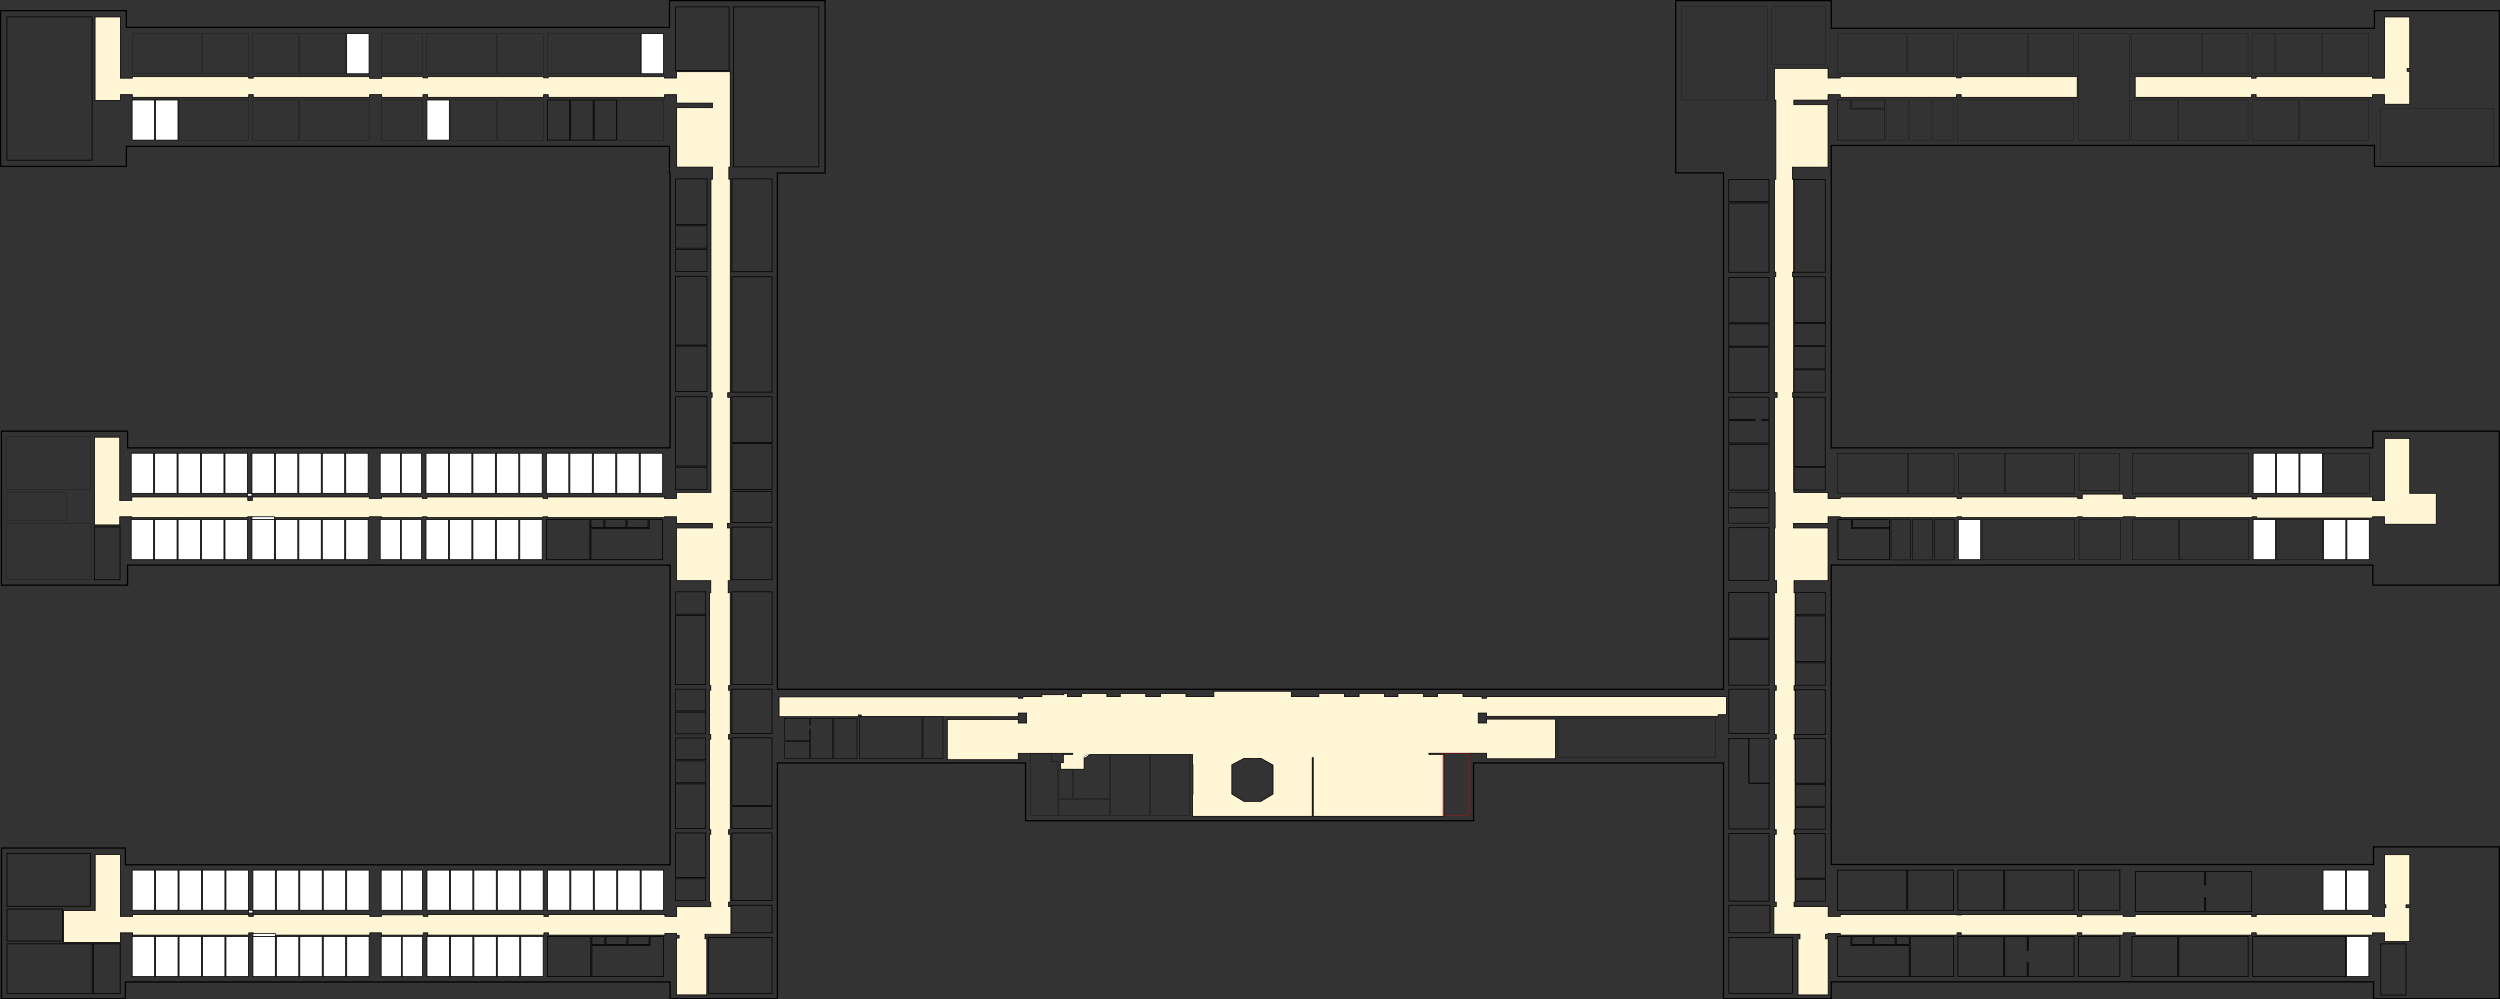<?xml version="1.0" encoding="UTF-8" standalone="no"?>
<!-- Created with Inkscape (http://www.inkscape.org/) -->

<svg
   xmlns:dc="http://purl.org/dc/elements/1.1/"
   xmlns:cc="http://creativecommons.org/ns#"
   xmlns:rdf="http://www.w3.org/1999/02/22-rdf-syntax-ns#"
   xmlns:svg="http://www.w3.org/2000/svg"
   xmlns="http://www.w3.org/2000/svg"
   xmlns:sodipodi="http://sodipodi.sourceforge.net/DTD/sodipodi-0.dtd"
   xmlns:inkscape="http://www.inkscape.org/namespaces/inkscape"
   width="661.906mm"
   height="264.583mm"
   viewBox="0 0 661.906 264.583"
   version="1.1"
   id="svg23309"
   inkscape:version="0.92.4 (5da689c313, 2019-01-14)"
   sodipodi:docname="0этаж.svg">
  <rect x="0" y="0" width="661.906" height="264.583" fill="#333333" stroke="none"/>
  <defs
     id="defs23303" />
  <sodipodi:namedview
     id="base"
     pagecolor="#ffffff"
     bordercolor="#666666"
     borderopacity="1.0"
     inkscape:pageopacity="0.0"
     inkscape:pageshadow="2"
     inkscape:zoom="0.9899495"
     inkscape:cx="311.9522"
     inkscape:cy="461.74"
     inkscape:document-units="mm"
     inkscape:current-layer="svg23309"
     showgrid="false"
     fit-margin-top="0"
     fit-margin-left="0"
     fit-margin-right="0"
     fit-margin-bottom="0"
     inkscape:window-width="1833"
     inkscape:window-height="1057"
     inkscape:window-x="-8"
     inkscape:window-y="-8"
     inkscape:window-maximized="1" />
  <rect
     id="aud-k07a"
     x="193.78"
     y="130.16"
     width="10.627"
     height="8.198"
     style="fill:none;stroke-width:.197;stroke:#000"
     ref="aud-k109b" />
  <rect
     id="aud-k109a"
     x="193.78"
     y="139.56"
     width="10.627"
     height="13.939"
     style="fill:none;stroke-width:.202;stroke:#000"
     ref="aud-k109a" />
  <rect
     x="187.58"
     y="248.17"
     width="16.826"
     height="14.826"
     style="fill:none;stroke-width:.202;stroke:#000"
     id="rect706" />
  <rect
     id="aud-k00"
     x="193.5"
     y="239.67"
     width="10.907"
     height="7.297"
     style="fill:none;stroke-width:.202;stroke:#000"
     ref="aud-k101a" />
  <rect
     x="1.818"
     y="4.476"
     width="22.565"
     height="37.939"
     style="fill:none;stroke-width:.202;stroke:#000"
     id="rect709" />
  <rect
     x="178.87"
     y="1.819"
     width="14.169"
     height="16.844"
     style="fill:none;stroke-width:.202;stroke:#000"
     id="rect713" />
  <rect
     x="194.24"
     y="1.819"
     width="22.566"
     height="42.367"
     style="fill:none;stroke-width:.202;stroke:#000"
     id="rect715" />
  <rect
     id="aud-i023a"
     x="457.73"
     y="239.67"
     width="10.907"
     height="7.297"
     style="fill:none;stroke-width:.202;stroke:#000"
     ref="aud-i131a" />
  <path
     style="fill:#fff6d5;fill-rule:evenodd;stroke:#000000;stroke-width:0.762"
     d="M 120.281 16.912 L 94.98 16.914 L 94.98 100.295 L 120.281 100.295 L 120.281 94.572 L 132.197 94.572 L 132.197 97.248 L 248.479 97.248 L 248.479 94.572 L 253.025 94.572 L 253.025 97.248 L 369.307 97.248 L 369.307 94.572 L 381.357 94.572 L 381.357 97.248 L 422.66 97.248 L 422.66 94.572 L 427.211 94.572 L 427.211 97.248 L 543.156 97.248 L 543.156 94.572 L 547.707 94.572 L 547.707 97.248 L 663.984 97.248 L 663.984 94.572 L 675.9 94.572 L 675.9 103.035 L 711.783 103.035 L 711.783 107.605 L 676.055 107.605 L 676.055 166.986 L 711.783 166.986 L 711.783 179.051 L 710.314 179.051 L 710.314 392.398 L 711.516 392.398 L 711.516 396.949 L 710.314 396.949 L 710.314 491.975 L 675.9 491.975 L 675.9 498.043 L 663.979 498.043 L 663.979 496.496 L 547.127 496.496 L 547.127 498.043 L 542.57 498.043 L 542.57 496.496 L 426.518 496.496 L 426.518 498.043 L 421.961 498.043 L 421.961 496.496 L 381.09 496.496 L 381.09 498.043 L 369.023 498.043 L 369.023 496.496 L 252.107 496.496 L 252.107 500.039 L 247.551 500.039 L 247.551 496.496 L 131.697 496.496 L 131.697 500.039 L 119.637 500.039 L 119.637 436.777 L 94.443 436.777 L 94.443 524.477 L 119.637 524.477 L 119.637 516.303 L 131.697 516.303 L 131.697 517.111 L 247.551 517.111 L 247.551 516.303 L 252.107 516.303 L 252.107 517.111 L 369.023 517.111 L 369.023 516.303 L 381.09 516.303 L 381.09 517.111 L 421.961 517.111 L 421.961 516.303 L 426.518 516.303 L 426.518 517.111 L 542.57 517.111 L 542.57 516.303 L 547.127 516.303 L 547.127 517.111 L 663.979 517.111 L 663.979 516.303 L 675.9 516.303 L 675.9 522.939 L 711.73 522.939 L 711.73 527.49 L 675.9 527.49 L 675.9 580.17 L 710.146 580.17 L 710.146 592.221 L 708.971 592.221 L 708.971 685.064 L 710.146 685.064 L 710.146 689.621 L 708.971 689.621 L 708.971 733.936 L 710.146 733.936 L 710.146 738.486 L 708.971 738.486 L 708.971 828.99 L 710.146 828.99 L 710.146 833.547 L 708.971 833.547 L 708.971 901.287 L 710.146 901.287 L 710.146 905.844 L 676.039 905.844 L 676.039 915.592 L 670.551 915.592 L 670.551 915.518 L 664.297 915.518 L 664.297 913.65 L 547.982 913.65 L 547.982 915.518 L 543.43 915.518 L 543.43 913.65 L 427.439 913.65 L 427.439 915.518 L 422.885 915.518 L 422.885 913.969 L 381.029 913.969 L 381.029 915.518 L 369.516 915.518 L 369.516 913.65 L 253.078 913.65 L 253.078 915.518 L 248.527 915.518 L 248.527 913.65 L 132.488 913.65 L 132.488 915.518 L 120.27 915.518 L 120.27 853.854 L 95.092 853.854 L 95.092 909.658 L 63.551 909.658 L 63.551 941.637 L 120.27 941.637 L 120.27 932.037 L 132.488 932.037 L 132.488 934.297 L 248.527 934.297 L 248.527 931.982 L 253.08 931.982 L 253.08 934.297 L 369.516 934.297 L 369.516 931.982 L 381.029 931.982 L 381.029 934.297 L 422.885 934.297 L 422.885 931.982 L 427.441 931.982 L 427.441 934.297 L 543.43 934.297 L 543.43 931.982 L 547.982 931.982 L 547.982 934.297 L 664.297 934.297 L 664.297 932.619 L 670.551 932.619 L 670.551 932.539 L 676.039 932.539 L 676.039 933.418 L 675.9 933.418 L 675.9 934.445 L 678.516 934.445 L 678.516 937.254 L 675.9 937.254 L 675.9 993.996 L 706.162 993.996 L 706.162 937.961 L 704.355 937.961 L 704.355 933.414 L 730.271 933.414 L 730.271 905.834 L 727.895 905.834 L 727.895 901.277 L 729.592 901.277 L 729.592 833.537 L 727.895 833.537 L 727.895 828.98 L 729.592 828.98 L 729.592 738.484 L 727.895 738.484 L 727.895 733.934 L 729.559 733.934 L 729.559 689.617 L 727.895 689.617 L 727.895 685.061 L 729.592 685.061 L 729.592 592.217 L 727.537 592.217 L 727.537 580.166 L 729.592 580.166 L 729.592 527.484 L 726.725 527.484 L 726.725 522.934 L 729.592 522.934 L 729.592 396.941 L 727.047 396.941 L 727.047 392.391 L 729.592 392.391 L 729.592 179.047 L 728.197 179.047 L 728.197 166.998 L 729.592 166.998 L 729.592 71.602 L 675.9 71.602 L 675.9 77.965 L 663.984 77.965 L 663.984 76.625 L 547.707 76.625 L 547.707 77.83 L 543.156 77.83 L 543.156 76.625 L 427.211 76.625 L 427.211 77.83 L 422.66 77.83 L 422.66 76.625 L 381.357 76.625 L 381.357 78.232 L 369.307 78.232 L 369.307 76.625 L 253.025 76.625 L 253.025 78.1 L 248.479 78.1 L 248.479 76.625 L 132.197 76.625 L 132.197 78.1 L 120.281 78.1 L 120.281 16.912 z M 2382.426 16.914 L 2382.426 68.422 L 2382.297 68.422 L 2382.297 78.1 L 2370.381 78.1 L 2370.381 76.627 L 2254.1 76.627 L 2254.1 78.1 L 2249.553 78.1 L 2249.553 76.627 L 2133.266 76.627 L 2133.266 97.244 L 2249.547 97.244 L 2249.547 94.57 L 2254.098 94.57 L 2254.098 97.244 L 2370.379 97.244 L 2370.379 94.57 L 2382.297 94.57 L 2382.297 104.174 L 2407.598 104.174 L 2407.598 71.238 L 2404.988 71.238 L 2404.988 68.424 L 2407.598 68.424 L 2407.598 16.916 L 2382.426 16.914 z M 1772.848 68.26 L 1772.848 100.039 L 1774.27 100.039 L 1774.27 179.053 L 1772.982 179.053 L 1772.982 271.893 L 1774.189 271.893 L 1774.189 276.449 C 1774.189 276.449 1773.188 276.453 1772.992 276.453 L 1772.992 392.209 L 1775.529 392.209 L 1775.529 396.943 L 1772.982 396.943 L 1772.982 491.965 L 1773.52 491.965 L 1773.52 527.486 L 1772.982 527.486 L 1772.982 580.164 L 1775.037 580.164 L 1775.037 592.215 L 1772.982 592.215 L 1772.982 685.061 L 1774.68 685.061 L 1774.68 689.615 L 1773.057 689.615 L 1773.057 733.928 L 1774.68 733.928 L 1774.68 738.479 L 1772.982 738.479 L 1772.982 828.982 L 1774.68 828.982 L 1774.68 833.539 L 1772.982 833.539 L 1772.982 901.279 L 1774.68 901.279 L 1774.68 905.836 L 1772.303 905.836 L 1772.303 933.416 L 1798.375 933.416 L 1798.375 937.977 L 1796.41 937.977 L 1796.41 994.012 L 1826.535 994.012 L 1826.535 937.977 L 1823.904 937.977 L 1823.904 933.416 L 1826.535 933.416 L 1826.535 932.611 L 1838.592 932.611 L 1838.592 934.285 L 1955.27 934.285 L 1955.27 931.977 L 1959.418 931.977 L 1959.418 934.285 L 2075.363 934.285 L 2075.363 931.977 L 2079.914 931.977 L 2079.914 934.285 L 2121.217 934.285 L 2121.217 931.977 L 2133.268 931.977 L 2133.268 934.285 L 2249.67 934.285 L 2249.67 931.977 L 2254.221 931.977 L 2254.221 934.285 L 2370.211 934.285 L 2370.211 932.002 L 2382.43 932.002 L 2382.43 940.746 L 2407.598 940.746 L 2407.598 906.873 L 2403.852 906.873 L 2403.852 904.059 L 2407.662 904.059 L 2407.662 853.928 L 2382.43 853.928 L 2382.43 904.059 L 2383.769 904.059 L 2383.769 906.873 L 2382.43 906.873 L 2382.43 915.533 L 2370.211 915.533 L 2370.211 913.662 L 2254.221 913.662 L 2254.221 915.533 L 2249.664 915.533 L 2249.664 913.662 L 2133.269 913.662 L 2133.269 915.533 L 2121.219 915.533 L 2121.219 913.984 L 2079.908 913.984 L 2079.908 915.533 L 2075.357 915.533 L 2075.357 913.662 L 1959.412 913.662 L 1959.412 914.115 L 1955.264 914.115 L 1955.264 913.662 L 1838.586 913.662 L 1838.586 915.533 L 1826.531 915.533 L 1826.531 905.836 L 1792.424 905.836 L 1792.424 901.279 L 1793.6 901.279 L 1793.6 833.539 L 1792.424 833.539 L 1792.424 828.982 L 1793.6 828.982 L 1793.6 738.479 L 1792.424 738.479 L 1792.424 733.928 L 1793.6 733.928 L 1793.6 689.615 L 1792.424 689.615 L 1792.424 685.061 L 1793.6 685.061 L 1793.6 592.215 L 1792.424 592.215 L 1792.424 580.164 L 1826.402 580.164 L 1826.402 527.482 L 1791.912 527.482 L 1791.912 522.932 L 1826.402 522.932 L 1826.402 516.295 L 1838.586 516.295 L 1838.586 517.104 L 1955.328 517.104 L 1955.328 516.295 L 1959.885 516.295 L 1959.885 517.104 L 2075.828 517.104 L 2075.828 516.295 L 2080.375 516.295 L 2080.375 517.104 L 2121.213 517.104 L 2121.213 516.295 L 2133.264 516.295 L 2133.264 517.104 L 2250.078 517.104 L 2250.078 516.295 L 2254.629 516.295 L 2254.629 517.586 L 2370.373 517.586 L 2370.373 516.295 L 2382.289 516.295 L 2382.289 523.799 L 2434.068 523.799 L 2434.068 492.873 L 2407.59 492.873 L 2407.59 437.945 L 2382.289 437.945 L 2382.289 500.029 L 2370.371 500.029 L 2370.371 496.484 L 2254.627 496.484 L 2254.627 498.361 L 2250.076 498.361 L 2250.076 496.484 L 2133.262 496.484 L 2133.262 498.033 L 2121.211 498.033 L 2121.211 493.67 L 2080.373 493.67 L 2080.373 498.033 L 2075.828 498.033 L 2075.828 496.484 L 1959.883 496.484 L 1959.883 498.033 L 1955.326 498.033 L 1955.326 496.484 L 1838.584 496.484 L 1838.584 498.033 L 1826.4 498.033 L 1826.4 491.963 L 1792.254 491.963 L 1792.254 396.941 L 1791.053 396.941 L 1791.053 392.213 L 1792.248 392.213 L 1792.248 276.457 L 1790.918 276.453 L 1790.918 271.896 L 1792.254 271.896 L 1792.254 179.053 L 1790.785 179.053 L 1790.785 167.002 L 1826.4 167.002 L 1826.4 104.59 L 1792.254 104.59 L 1792.254 100.039 L 1826.4 100.039 L 1826.4 94.57 L 1838.584 94.57 L 1838.584 97.244 L 1954.861 97.244 L 1954.861 94.57 L 1959.414 94.57 L 1959.414 97.244 L 2075.357 97.244 L 2075.357 76.627 L 1959.416 76.627 L 1959.416 77.834 L 1954.863 77.834 L 1954.863 76.627 L 1838.586 76.627 L 1838.586 77.967 L 1826.402 77.967 L 1826.402 68.26 L 1772.848 68.26 z M 1290.164 690.613 L 1212.775 690.615 L 1212.775 695.971 L 1184.897 695.971 L 1184.897 692.934 L 1159.391 692.934 L 1159.391 695.971 L 1144.73 695.971 L 1144.73 692.934 L 1119.225 692.934 L 1119.225 695.971 L 1105.902 695.971 L 1105.902 692.934 L 1080.397 692.934 L 1080.397 695.971 L 1066.406 695.971 L 1066.406 692.934 L 1062.887 692.934 L 1062.887 694.029 L 1040.906 694.029 L 1040.906 695.971 L 1021.926 695.971 L 1021.926 697.578 L 1017.375 697.578 L 1017.375 696.254 L 778.365 696.254 L 778.365 716.047 L 857.584 716.047 L 857.584 714.314 L 860.398 714.314 L 860.398 716.047 L 1017.377 716.047 L 1017.377 712.438 L 1025.682 712.438 L 1025.682 722.344 L 1017.377 722.344 L 1017.377 718.865 L 946.42 718.865 L 946.42 759.027 L 1017.377 759.027 L 1017.377 752.609 L 1071.734 752.609 L 1071.734 753.682 L 1062.375 753.682 L 1062.375 762.01 L 1059.693 762.01 L 1059.693 768.541 L 1083.393 768.541 L 1083.393 757.275 L 1084.465 757.275 L 1088.842 753.959 L 1191.551 753.959 L 1191.551 756.496 L 1191.522 756.496 L 1191.522 764.135 L 1191.869 764.135 L 1191.869 793.293 L 1191.537 793.293 L 1191.537 800.568 L 1191.576 800.568 L 1191.576 800.697 L 1191.537 800.697 L 1191.537 815.592 L 1311.045 815.592 L 1311.045 756.969 L 1312.049 756.969 L 1312.049 815.592 L 1442.498 815.592 L 1442.498 762.506 L 1442.498 753.68 L 1427.639 753.678 L 1427.639 752.605 L 1485.201 752.605 L 1485.201 758.094 L 1554.064 758.094 L 1554.064 718.465 L 1485.201 718.465 L 1485.201 722.338 L 1476.898 722.338 L 1476.898 712.43 L 1485.201 712.43 L 1485.201 715.652 L 1716.617 715.652 L 1716.617 714.104 L 1724.875 714.104 L 1724.875 695.969 L 1485.199 695.969 L 1485.199 697.576 L 1480.648 697.576 L 1480.648 695.969 L 1461.674 695.969 L 1461.674 692.93 L 1436.168 692.93 L 1436.168 695.969 L 1422.178 695.969 L 1422.178 692.93 L 1396.666 692.93 L 1396.666 695.969 L 1383.346 695.969 L 1383.346 692.93 L 1357.84 692.93 L 1357.84 695.969 L 1343.18 695.969 L 1343.18 692.93 L 1317.674 692.93 L 1317.674 695.969 L 1290.168 695.969 L 1290.164 690.613 z M 1242.916 757.691 L 1260.064 757.801 L 1271.877 764.43 L 1271.877 793.291 L 1259.647 800.701 L 1242.916 800.701 C 1239.3 798.727 1234.292 795.25 1230.742 793.291 L 1230.742 764.139 L 1242.916 757.691 z "
     transform="scale(0.265)"
     id="path718" />
  <rect
     x="24.985"
     y="139.51"
     width="6.801"
     height="13.993"
     style="fill:none;stroke-width:.202;stroke:#000"
     id="rect746" />
  <rect
     x="1.845"
     y="225.92"
     width="22.112"
     height="14.021"
     style="fill:none;stroke-width:.202;stroke:#000"
     ref="aud-b102"
     id="rect748" />
  <rect
     x="1.845"
     y="240.69"
     width="14.688"
     height="8.46"
     style="fill:none;stroke-width:.202;stroke:#000"
     ref="aud-b100"
     id="rect750" />
  <rect
     x="1.845"
     y="249.89"
     width="22.573"
     height="13.134"
     style="fill:none;stroke-width:.202;stroke:#000"
     ref="aud-b101"
     id="rect752" />
  <rect
     x="24.7"
     y="249.89"
     width="7.123"
     height="13.134"
     style="fill:none;stroke-width:.202;stroke:#000"
     ref="aud-b103"
     id="rect754" />
  <rect
     x="381.94"
     y="199.41"
     width="6.784"
     height="16.472"
     style="fill:none;stroke-width:.073;stroke:#f00"
     id="rect756" />
  <rect
     x="412.48"
     y="190.1"
     width="41.707"
     height="10.485"
     style="fill:none;stroke-width:.067;stroke:#000"
     id="rect758" />
  <rect
     x="280.37"
     y="203.63"
     width="3.614"
     height="7.684"
     style="fill:none;stroke-width:.067;stroke:#000"
     id="rect760" />
  <rect
     x="280.37"
     y="211.6"
     width="13.353"
     height="4.286"
     style="fill:none;stroke-width:.067;stroke:#000"
     id="rect762" />
  <path
     d="m272.92 199.41v16.47h7.175v-14.266h-1.772v-2.204z"
     style="fill:none;stroke-width:.067;stroke:#000"
     id="path764" />
  <path
     d="m286.93 200.47-1e-4 3.16h-2.657v7.685h9.455v-11.561l-5.98 0.063z"
     style="fill:none;stroke-width:.067;stroke:#000"
     id="path766" />
  <path
     d="m294.01 199.75v16.13h10.344v-16.13h-0.611z"
     style="fill:none;stroke-width:.067;stroke:#000"
     id="path768" />
  <path
     d="m304.64 199.75v16.13h10.353v-16.13h-9.742z"
     style="fill:none;stroke-width:.067;stroke:#000"
     id="path770" />
  <path
     d="m177.25 0.171v7.086h-143.79v-4.428h-33.299v41.233h33.299v-5.314h143.79v7.049h0.16v72.781h-143.64v-4.428h-33.374v40.77h33.374v-5.313h143.64v79.35h-144.21v-4.428h-32.802v39.887h32.802v-4.428h144.21v4.428h28.409v-62.414h65.711v15.3h118.61v-15.3h66.169v62.414h28.534v-4.461h143.57v4.461h33.319v-40.187h-33.319v4.654h-143.57v-79.276h143.4v5.313h33.483v-40.773h-33.483v4.428h-143.4v-80.062h143.82v5.545h33.073v-41.235h-33.073v4.659h-143.82v-7.316h-41.163v45.613h12.629v136.71h-250.49v-136.7h12.629v-45.626h-41.198z"
     style="fill:none;stroke-width:.335;stroke:#000"
     id="path772" />
  <path
     d="m207.74 190.2v5.829h6.588v-3.014h0.284v7.811h5.88v-10.626h-5.88v1.753h-0.284v-1.753z"
     style="fill:none;stroke-width:.134;stroke:#000"
     id="path774" />
  <rect
     x="207.74"
     y="196.32"
     width="6.588"
     height="4.514"
     style="fill:none;stroke-width:.134;stroke:#000"
     id="rect776" />
  <rect
     x="220.77"
     y="190.2"
     width="6.128"
     height="10.627"
     style="fill:none;stroke-width:.134;stroke:#000"
     id="rect778" />
  <rect
     x="227.64"
     y="189.74"
     width="16.454"
     height="11.087"
     style="fill:none;stroke-width:.134;stroke:#000"
     id="rect780" />
  <rect
     x="244.38"
     y="189.74"
     width="5.278"
     height="11.087"
     style="fill:none;stroke-width:.134;stroke:#000"
     id="rect782" />
  <rect
     x="34.979"
     y="26.474"
     width="5.933"
     height="10.627"
     style="fill:#fff;stroke-width:.201;stroke:#000"
     id="rect794" />
  <rect
     x="41.187"
     y="26.474"
     width="5.933"
     height="10.627"
     style="fill:#fff;stroke-width:.201;stroke:#000"
     id="rect796" />
  <rect
     x="113.03"
     y="26.474"
     width="5.933"
     height="10.627"
     style="fill:#fff;stroke-width:.201;stroke:#000"
     id="rect814" />
  <rect
     x="91.78"
     y="8.904"
     width="5.933"
     height="10.627"
     style="fill:#fff;stroke-width:.201;stroke:#000"
     id="rect846" />
  <rect
     x="169.75"
     y="8.904"
     width="5.933"
     height="10.627"
     style="fill:#fff;stroke-width:.201;stroke:#000"
     id="rect872" />
  <rect
     id="aud-g121-6"
     x="144.67"
     y="137.56"
     width="11.504"
     height="10.627"
     style="fill:none;stroke-width:.202;stroke:#000"
     ref="aud-g121" />
  <rect
     x="156.46"
     y="137.56"
     width="3.436"
     height="2.134"
     style="fill:none;stroke-width:.202;stroke:#000"
     id="rect877" />
  <rect
     x="160.18"
     y="137.56"
     width="5.562"
     height="2.134"
     style="fill:none;stroke-width:.202;stroke:#000"
     id="rect879" />
  <rect
     x="166.02"
     y="137.56"
     width="5.562"
     height="2.134"
     style="fill:none;stroke-width:.202;stroke:#000"
     id="rect881" />
  <path
     d="m171.87 137.56v2.416h-15.41v8.211h18.978v-10.627z"
     style="fill:none;stroke-width:.202;stroke:#000"
     id="path883" />
  <rect
     x="34.736"
     y="137.56"
     width="5.933"
     height="10.627"
     style="fill:#fff;stroke-width:.201;stroke:#000"
     id="rect885" />
  <rect
     x="40.944"
     y="137.56"
     width="5.933"
     height="10.627"
     style="fill:#fff;stroke-width:.201;stroke:#000"
     id="rect887" />
  <rect
     x="47.152"
     y="137.56"
     width="5.933"
     height="10.627"
     style="fill:#fff;stroke-width:.201;stroke:#000"
     id="rect889" />
  <rect
     x="53.36"
     y="137.56"
     width="5.933"
     height="10.627"
     style="fill:#fff;stroke-width:.201;stroke:#000"
     id="rect891" />
  <rect
     x="59.568"
     y="137.56"
     width="5.933"
     height="10.627"
     style="fill:#fff;stroke-width:.201;stroke:#000"
     id="rect893" />
  <rect
     x="66.705"
     y="137.56"
     width="5.933"
     height="10.627"
     style="fill:#fff;stroke-width:.201;stroke:#000"
     id="rect895" />
  <rect
     x="72.913"
     y="137.56"
     width="5.933"
     height="10.627"
     style="fill:#fff;stroke-width:.201;stroke:#000"
     id="rect897" />
  <rect
     x="79.121"
     y="137.56"
     width="5.933"
     height="10.627"
     style="fill:#fff;stroke-width:.201;stroke:#000"
     id="rect899" />
  <rect
     x="85.329"
     y="137.56"
     width="5.933"
     height="10.627"
     style="fill:#fff;stroke-width:.201;stroke:#000"
     id="rect901" />
  <rect
     x="91.538"
     y="137.56"
     width="5.933"
     height="10.627"
     style="fill:#fff;stroke-width:.201;stroke:#000"
     id="rect903" />
  <rect
     x="112.79"
     y="137.56"
     width="5.933"
     height="10.627"
     style="fill:#fff;stroke-width:.201;stroke:#000"
     id="rect905" />
  <rect
     x="119"
     y="137.56"
     width="5.933"
     height="10.627"
     style="fill:#fff;stroke-width:.201;stroke:#000"
     id="rect907" />
  <rect
     x="125.21"
     y="137.56"
     width="5.933"
     height="10.627"
     style="fill:#fff;stroke-width:.201;stroke:#000"
     id="rect909" />
  <rect
     x="131.42"
     y="137.56"
     width="5.933"
     height="10.627"
     style="fill:#fff;stroke-width:.201;stroke:#000"
     id="rect911" />
  <rect
     x="137.62"
     y="137.56"
     width="5.933"
     height="10.627"
     style="fill:#fff;stroke-width:.201;stroke:#000"
     id="rect913" />
  <rect
     x="100.66"
     y="137.56"
     width="5.34"
     height="10.627"
     style="fill:#fff;stroke-width:.19;stroke:#000"
     id="rect915" />
  <rect
     x="106.25"
     y="137.56"
     width="5.34"
     height="10.627"
     style="fill:#fff;stroke-width:.19;stroke:#000"
     id="rect917" />
  <rect
     x="34.735"
     y="119.99"
     width="5.933"
     height="10.627"
     style="fill:#fff;stroke-width:.201;stroke:#000"
     id="rect919" />
  <rect
     x="40.943"
     y="119.99"
     width="5.933"
     height="10.627"
     style="fill:#fff;stroke-width:.201;stroke:#000"
     id="rect921" />
  <rect
     x="47.152"
     y="119.99"
     width="5.933"
     height="10.627"
     style="fill:#fff;stroke-width:.201;stroke:#000"
     id="rect923" />
  <rect
     x="53.36"
     y="119.99"
     width="5.933"
     height="10.627"
     style="fill:#fff;stroke-width:.201;stroke:#000"
     id="rect925" />
  <rect
     x="59.568"
     y="119.99"
     width="5.933"
     height="10.627"
     style="fill:#fff;stroke-width:.201;stroke:#000"
     id="rect927" />
  <rect
     x="66.704"
     y="119.99"
     width="5.933"
     height="10.627"
     style="fill:#fff;stroke-width:.201;stroke:#000"
     id="rect929" />
  <rect
     x="72.913"
     y="119.99"
     width="5.933"
     height="10.627"
     style="fill:#fff;stroke-width:.201;stroke:#000"
     id="rect931" />
  <rect
     x="79.121"
     y="119.99"
     width="5.933"
     height="10.627"
     style="fill:#fff;stroke-width:.201;stroke:#000"
     id="rect933" />
  <rect
     x="85.329"
     y="119.99"
     width="5.933"
     height="10.627"
     style="fill:#fff;stroke-width:.201;stroke:#000"
     id="rect935" />
  <rect
     x="91.537"
     y="119.99"
     width="5.933"
     height="10.627"
     style="fill:#fff;stroke-width:.201;stroke:#000"
     id="rect937" />
  <rect
     x="112.79"
     y="119.99"
     width="5.933"
     height="10.627"
     style="fill:#fff;stroke-width:.201;stroke:#000"
     id="rect939" />
  <rect
     x="119"
     y="119.99"
     width="5.933"
     height="10.627"
     style="fill:#fff;stroke-width:.201;stroke:#000"
     id="rect941" />
  <rect
     x="125.21"
     y="119.99"
     width="5.933"
     height="10.627"
     style="fill:#fff;stroke-width:.201;stroke:#000"
     id="rect943" />
  <rect
     x="131.42"
     y="119.99"
     width="5.933"
     height="10.627"
     style="fill:#fff;stroke-width:.201;stroke:#000"
     id="rect945" />
  <rect
     x="137.62"
     y="119.99"
     width="5.933"
     height="10.627"
     style="fill:#fff;stroke-width:.201;stroke:#000"
     id="rect947" />
  <rect
     x="100.66"
     y="119.99"
     width="5.34"
     height="10.627"
     style="fill:#fff;stroke-width:.19;stroke:#000"
     id="rect949" />
  <rect
     x="106.25"
     y="119.99"
     width="5.34"
     height="10.627"
     style="fill:#fff;stroke-width:.19;stroke:#000"
     id="rect951" />
  <rect
     x="66.704"
     y="136.82"
     width="5.934"
     height=".743"
     style="fill:#fff;stroke-width:.201;stroke:#000"
     id="rect953" />
  <rect
     x="144.67"
     y="119.99"
     width="5.933"
     height="10.627"
     style="fill:#fff;stroke-width:.201;stroke:#000"
     id="rect955" />
  <rect
     x="150.88"
     y="119.99"
     width="5.933"
     height="10.627"
     style="fill:#fff;stroke-width:.201;stroke:#000"
     id="rect957" />
  <rect
     x="157.09"
     y="119.99"
     width="5.933"
     height="10.627"
     style="fill:#fff;stroke-width:.201;stroke:#000"
     id="rect959" />
  <rect
     x="163.3"
     y="119.99"
     width="5.933"
     height="10.627"
     style="fill:#fff;stroke-width:.201;stroke:#000"
     id="rect961" />
  <rect
     x="169.51"
     y="119.99"
     width="5.933"
     height="10.627"
     style="fill:#fff;stroke-width:.201;stroke:#000"
     id="rect963" />
  <rect
     x="65.501"
     y="130.62"
     width="1.203"
     height=".743"
     style="fill:#fff;stroke-width:.201;stroke:#000"
     id="rect965" />
  <rect
     id="aud-g121-6-1"
     x="144.93"
     y="247.94"
     width="11.504"
     height="10.627"
     style="fill:none;stroke-width:.202;stroke:#000"
     ref="aud-g121" />
  <rect
     x="156.71"
     y="247.94"
     width="3.436"
     height="2.134"
     style="fill:none;stroke-width:.202;stroke:#000"
     id="rect968" />
  <rect
     x="160.43"
     y="247.94"
     width="5.562"
     height="2.134"
     style="fill:none;stroke-width:.202;stroke:#000"
     id="rect970" />
  <rect
     x="166.28"
     y="247.94"
     width="5.562"
     height="2.134"
     style="fill:none;stroke-width:.202;stroke:#000"
     id="rect972" />
  <path
     d="m172.12 247.94v2.416h-15.41v8.211h18.978v-10.627z"
     style="fill:none;stroke-width:.202;stroke:#000"
     id="path974" />
  <rect
     x="34.993"
     y="247.94"
     width="5.933"
     height="10.627"
     style="fill:#fff;stroke-width:.201;stroke:#000"
     id="rect976" />
  <rect
     x="41.201"
     y="247.94"
     width="5.933"
     height="10.627"
     style="fill:#fff;stroke-width:.201;stroke:#000"
     id="rect978" />
  <rect
     x="47.41"
     y="247.94"
     width="5.933"
     height="10.627"
     style="fill:#fff;stroke-width:.201;stroke:#000"
     id="rect980" />
  <rect
     x="53.618"
     y="247.94"
     width="5.933"
     height="10.627"
     style="fill:#fff;stroke-width:.201;stroke:#000"
     id="rect982" />
  <rect
     x="59.826"
     y="247.94"
     width="5.933"
     height="10.627"
     style="fill:#fff;stroke-width:.201;stroke:#000"
     id="rect984" />
  <rect
     x="66.962"
     y="247.94"
     width="5.933"
     height="10.627"
     style="fill:#fff;stroke-width:.201;stroke:#000"
     id="rect986" />
  <rect
     x="73.17"
     y="247.94"
     width="5.933"
     height="10.627"
     style="fill:#fff;stroke-width:.201;stroke:#000"
     id="rect988" />
  <rect
     x="79.379"
     y="247.94"
     width="5.933"
     height="10.627"
     style="fill:#fff;stroke-width:.201;stroke:#000"
     id="rect990" />
  <rect
     x="85.587"
     y="247.94"
     width="5.933"
     height="10.627"
     style="fill:#fff;stroke-width:.201;stroke:#000"
     id="rect992" />
  <rect
     x="91.795"
     y="247.94"
     width="5.933"
     height="10.627"
     style="fill:#fff;stroke-width:.201;stroke:#000"
     id="rect994" />
  <rect
     x="113.05"
     y="247.94"
     width="5.933"
     height="10.627"
     style="fill:#fff;stroke-width:.201;stroke:#000"
     id="rect996" />
  <rect
     x="119.26"
     y="247.94"
     width="5.933"
     height="10.627"
     style="fill:#fff;stroke-width:.201;stroke:#000"
     id="rect998" />
  <rect
     x="125.47"
     y="247.94"
     width="5.933"
     height="10.627"
     style="fill:#fff;stroke-width:.201;stroke:#000"
     id="rect1000" />
  <rect
     x="131.67"
     y="247.94"
     width="5.933"
     height="10.627"
     style="fill:#fff;stroke-width:.201;stroke:#000"
     id="rect1002" />
  <rect
     x="137.88"
     y="247.94"
     width="5.933"
     height="10.627"
     style="fill:#fff;stroke-width:.201;stroke:#000"
     id="rect1004" />
  <rect
     x="100.92"
     y="247.94"
     width="5.34"
     height="10.627"
     style="fill:#fff;stroke-width:.19;stroke:#000"
     id="rect1006" />
  <rect
     x="106.5"
     y="247.94"
     width="5.34"
     height="10.627"
     style="fill:#fff;stroke-width:.19;stroke:#000"
     id="rect1008" />
  <rect
     x="34.993"
     y="230.37"
     width="5.933"
     height="10.627"
     style="fill:#fff;stroke-width:.201;stroke:#000"
     id="rect1010" />
  <rect
     x="41.201"
     y="230.37"
     width="5.933"
     height="10.627"
     style="fill:#fff;stroke-width:.201;stroke:#000"
     id="rect1012" />
  <rect
     x="47.409"
     y="230.37"
     width="5.933"
     height="10.627"
     style="fill:#fff;stroke-width:.201;stroke:#000"
     id="rect1014" />
  <rect
     x="53.617"
     y="230.37"
     width="5.933"
     height="10.627"
     style="fill:#fff;stroke-width:.201;stroke:#000"
     id="rect1016" />
  <rect
     x="59.825"
     y="230.37"
     width="5.933"
     height="10.627"
     style="fill:#fff;stroke-width:.201;stroke:#000"
     id="rect1018" />
  <rect
     x="66.962"
     y="230.37"
     width="5.933"
     height="10.627"
     style="fill:#fff;stroke-width:.201;stroke:#000"
     id="rect1020" />
  <rect
     x="73.17"
     y="230.37"
     width="5.933"
     height="10.627"
     style="fill:#fff;stroke-width:.201;stroke:#000"
     id="rect1022" />
  <rect
     x="79.378"
     y="230.37"
     width="5.933"
     height="10.627"
     style="fill:#fff;stroke-width:.201;stroke:#000"
     id="rect1024" />
  <rect
     x="85.586"
     y="230.37"
     width="5.933"
     height="10.627"
     style="fill:#fff;stroke-width:.201;stroke:#000"
     id="rect1026" />
  <rect
     x="91.794"
     y="230.37"
     width="5.933"
     height="10.627"
     style="fill:#fff;stroke-width:.201;stroke:#000"
     id="rect1028" />
  <rect
     x="113.05"
     y="230.37"
     width="5.933"
     height="10.627"
     style="fill:#fff;stroke-width:.201;stroke:#000"
     id="rect1030" />
  <rect
     x="119.26"
     y="230.37"
     width="5.933"
     height="10.627"
     style="fill:#fff;stroke-width:.201;stroke:#000"
     id="rect1032" />
  <rect
     x="125.46"
     y="230.37"
     width="5.933"
     height="10.627"
     style="fill:#fff;stroke-width:.201;stroke:#000"
     id="rect1034" />
  <rect
     x="131.67"
     y="230.37"
     width="5.933"
     height="10.627"
     style="fill:#fff;stroke-width:.201;stroke:#000"
     id="rect1036" />
  <rect
     x="137.88"
     y="230.37"
     width="5.933"
     height="10.627"
     style="fill:#fff;stroke-width:.201;stroke:#000"
     id="rect1038" />
  <rect
     x="100.92"
     y="230.37"
     width="5.34"
     height="10.627"
     style="fill:#fff;stroke-width:.19;stroke:#000"
     id="rect1040" />
  <rect
     x="106.5"
     y="230.37"
     width="5.34"
     height="10.627"
     style="fill:#fff;stroke-width:.19;stroke:#000"
     id="rect1042" />
  <rect
     x="66.962"
     y="247.19"
     width="5.934"
     height=".743"
     style="fill:#fff;stroke-width:.201;stroke:#000"
     id="rect1044" />
  <rect
     x="144.93"
     y="230.37"
     width="5.933"
     height="10.627"
     style="fill:#fff;stroke-width:.201;stroke:#000"
     id="rect1046" />
  <rect
     x="151.14"
     y="230.37"
     width="5.933"
     height="10.627"
     style="fill:#fff;stroke-width:.201;stroke:#000"
     id="rect1048" />
  <rect
     x="157.35"
     y="230.37"
     width="5.933"
     height="10.627"
     style="fill:#fff;stroke-width:.201;stroke:#000"
     id="rect1050" />
  <rect
     x="163.55"
     y="230.37"
     width="5.933"
     height="10.627"
     style="fill:#fff;stroke-width:.201;stroke:#000"
     id="rect1052" />
  <rect
     x="169.76"
     y="230.37"
     width="5.933"
     height="10.627"
     style="fill:#fff;stroke-width:.201;stroke:#000"
     id="rect1054" />
  <rect
     x="65.759"
     y="240.99"
     width="1.203"
     height=".743"
     style="fill:#fff;stroke-width:.201;stroke:#000"
     id="rect1056" />
  <rect
     transform="scale(-1,1)"
     x="-499.044"
     y="26.465"
     width="8.743"
     height="2.147"
     style="fill:none;stroke:#000000;stroke-width:0.1;stroke-miterlimit:4;stroke-dasharray:none"
     id="rect1063" />
  <path
     d="m 489.913,26.473 v 2.416 h 9.124 v 8.211 H 486.462 v -10.627 z"
     style="fill:none;stroke:#000000;stroke-width:0.1;stroke-miterlimit:4;stroke-dasharray:none"
     id="path1065"
     inkscape:connector-curvature="0"
     sodipodi:nodetypes="ccccccc" />
  <rect
     transform="scale(-1,1)"
     x="-500.298"
     y="137.551"
     width="9.859"
     height="2.067"
     style="fill:none;stroke:#000000;stroke-width:0.193;stroke-miterlimit:4;stroke-dasharray:none"
     id="rect1154" />
  <path
     d="m 490.17,137.56 v 2.416 h 10.118 v 8.211 H 486.602 v -10.627 z"
     style="fill:none;stroke:#000000;stroke-width:0.202"
     id="path1156"
     inkscape:connector-curvature="0"
     sodipodi:nodetypes="ccccccc" />
  <rect
     transform="scale(-1,1)"
     x="-627.3"
     y="137.56"
     width="5.933"
     height="10.627"
     style="fill:#fff;stroke-width:.201;stroke:#000"
     id="rect1158" />
  <rect
     transform="scale(-1,1)"
     x="-621.09"
     y="137.56"
     width="5.933"
     height="10.627"
     style="fill:#fff;stroke-width:.201;stroke:#000"
     id="rect1160" />
  <rect
     transform="scale(-1,1)"
     x="-602.47"
     y="137.56"
     width="5.933"
     height="10.627"
     style="fill:#fff;stroke-width:.201;stroke:#000"
     id="rect1166" />
  <rect
     transform="scale(-1,1)"
     x="-614.88"
     y="119.99"
     width="5.933"
     height="10.627"
     style="fill:#fff;stroke-width:.201;stroke:#000"
     id="rect1196" />
  <rect
     transform="scale(-1,1)"
     x="-608.67"
     y="119.99"
     width="5.933"
     height="10.627"
     style="fill:#fff;stroke-width:.201;stroke:#000"
     id="rect1198" />
  <rect
     transform="scale(-1,1)"
     x="-602.47"
     y="119.99"
     width="5.933"
     height="10.627"
     style="fill:#fff;stroke-width:.201;stroke:#000"
     id="rect1200" />
  <rect
     id="aud-g121-8-8-7"
     transform="scale(-1,1)"
     x="-517.26"
     y="247.94"
     width="11.504"
     height="10.627"
     style="fill:none;stroke-width:.202;stroke:#000"
     ref="aud-g121" />
  <rect
     transform="scale(-1,1)"
     x="-505.47"
     y="247.94"
     width="3.436"
     height="2.134"
     style="fill:none;stroke-width:.202;stroke:#000"
     id="rect1241" />
  <rect
     transform="scale(-1,1)"
     x="-501.75"
     y="247.94"
     width="5.562"
     height="2.134"
     style="fill:none;stroke-width:.202;stroke:#000"
     id="rect1243" />
  <rect
     transform="scale(-1,1)"
     x="-495.9"
     y="247.94"
     width="5.562"
     height="2.134"
     style="fill:none;stroke-width:.202;stroke:#000"
     id="rect1245" />
  <path
     d="m490.06 247.94v2.416h15.41v8.211h-18.978v-10.627z"
     style="fill:none;stroke-width:.202;stroke:#000"
     id="path1247" />
  <rect
     transform="scale(-1,1)"
     x="-627.19"
     y="247.94"
     width="5.933"
     height="10.627"
     style="fill:#fff;stroke-width:.201;stroke:#000"
     id="rect1249" />
  <rect
     transform="scale(-1,1)"
     x="-627.19"
     y="230.37"
     width="5.933"
     height="10.627"
     style="fill:#fff;stroke-width:.201;stroke:#000"
     id="rect1283" />
  <rect
     transform="scale(-1,1)"
     x="-620.98"
     y="230.37"
     width="5.933"
     height="10.627"
     style="fill:#fff;stroke-width:.201;stroke:#000"
     id="rect1285" />
  <rect
     id="aud-k03a"
     x="193.76"
     y="213.58"
     width="10.646"
     height="5.76"
     style="fill:none;stroke-width:.193;stroke:#000"
     ref="aud-k125" />
  <rect
     id="aud-k024"
     x="178.87"
     y="66.028"
     width="8.325"
     height="5.899"
     style="fill:none;stroke-width:.173;stroke:#000"
     ref="aud-k125" />
  <rect
     id="aud-k026"
     x="178.87"
     y="59.804"
     width="8.325"
     height="5.899"
     style="fill:none;stroke-width:.173;stroke:#000"
     ref="aud-k125" />
  <rect
     id="aud-k016"
     x="178.88"
     y="123.7"
     width="8.309"
     height="5.899"
     style="fill:none;stroke-width:.173;stroke:#000"
     ref="aud-k125" />
  <rect
     id="aud-k014"
     x="178.87"
     y="156.69"
     width="7.97"
     height="5.899"
     style="fill:none;stroke-width:.169;stroke:#000"
     ref="aud-k125" />
  <rect
     id="aud-k010"
     x="178.87"
     y="195.39"
     width="7.97"
     height="5.76"
     style="fill:none;stroke-width:.167;stroke:#000"
     ref="aud-k125" />
  <rect
     id="aud-k08"
     x="178.87"
     y="201.47"
     width="7.97"
     height="5.76"
     style="fill:none;stroke-width:.167;stroke:#000"
     ref="aud-k125" />
  <rect
     id="aud-k02"
     x="178.87"
     y="232.68"
     width="7.97"
     height="5.751"
     style="fill:none;stroke-width:.167;stroke:#000"
     ref="aud-k125" />
  <rect
     id="aud-k125-4-3-4-4-7-0-50-7"
     x="178.87"
     y="182.46"
     width="7.97"
     height="5.76"
     style="fill:none;stroke-width:.167;stroke:#000"
     ref="aud-k125" />
  <rect
     id="aud-k125-4-3-0-9-0-7-1-7"
     x="178.87"
     y="188.54"
     width="7.97"
     height="5.76"
     style="fill:none;stroke-width:.167;stroke:#000"
     ref="aud-k125" />
  <rect
     transform="scale(-1,1)"
     x="-468.35"
     y="139.71"
     width="10.627"
     height="13.939"
     style="fill:none;stroke-width:.202;stroke:#000"
     ref="aud-k109a"
     id="rect1341" />
  <rect
     id="aud-i00"
     transform="scale(-1,1)"
     x="-468.36"
     y="47.521"
     width="10.646"
     height="5.899"
     style="fill:none;stroke-width:.196;stroke:#000"
     ref="aud-k125" />
  <rect
     id="aud-i05"
     transform="scale(-1,1)"
     x="-468.37"
     y="85.748"
     width="10.646"
     height="5.899"
     style="fill:none;stroke-width:.196;stroke:#000"
     ref="aud-k125" />
  <path
     id="aud-i09"
     d="m457.71 105.17v5.899h6.909v0.324h-6.909v5.9h10.646v-5.9h-1.9v-0.324h1.9v-5.899z"
     style="fill:none;stroke-width:.196;stroke:#000" />
  <rect
     id="aud-i010"
     transform="scale(-1,1)"
     x="-483.25"
     y="97.934"
     width="8.329"
     height="5.899"
     style="fill:none;stroke-width:.173;stroke:#000"
     ref="aud-k125" />
  <rect
     id="aud-i06"
     transform="scale(-1,1)"
     x="-483.27"
     y="85.613"
     width="8.329"
     height="5.899"
     style="fill:none;stroke-width:.173;stroke:#000"
     ref="aud-k125" />
  <rect
     id="aud-i08"
     transform="scale(-1,1)"
     x="-483.25"
     y="91.774"
     width="8.329"
     height="5.899"
     style="fill:none;stroke-width:.173;stroke:#000"
     ref="aud-k125" />
  <rect
     id="aud-i014"
     transform="scale(-1,1)"
     x="-483.25"
     y="123.84"
     width="8.309"
     height="5.899"
     style="fill:none;stroke-width:.173;stroke:#000"
     ref="aud-k125" />
  <rect
     id="aud-i022"
     transform="scale(-1,1)"
     x="-483.27"
     y="175.51"
     width="7.97"
     height="5.899"
     style="fill:none;stroke-width:.169;stroke:#000"
     ref="aud-k125" />
  <rect
     id="aud-i016"
     transform="scale(-1,1)"
     x="-483.27"
     y="156.84"
     width="7.97"
     height="5.899"
     style="fill:none;stroke-width:.169;stroke:#000"
     ref="aud-k125" />
  <rect
     id="aud-i028"
     transform="scale(-1,1)"
     x="-483.27"
     y="213.77"
     width="7.97"
     height="5.76"
     style="fill:none;stroke-width:.167;stroke:#000"
     ref="aud-k125" />
  <rect
     id="aud-i026"
     transform="scale(-1,1)"
     x="-483.27"
     y="207.69"
     width="7.97"
     height="5.76"
     style="fill:none;stroke-width:.167;stroke:#000"
     ref="aud-k125" />
  <rect
     id="aud-i034"
     transform="scale(-1,1)"
     x="-483.27"
     y="232.82"
     width="7.97"
     height="5.751"
     style="fill:none;stroke-width:.167;stroke:#000"
     ref="aud-k125" />
  <rect
     id="aud-k028"
     x="178.87"
     y="47.357"
     width="8.325"
     height="12.123"
     style="fill:none;stroke-width:.203;stroke:#000" />
  <rect
     id="aud-k013"
     x="193.78"
     y="47.374"
     width="10.646"
     height="24.57"
     style="fill:none;stroke-width:.203;stroke:#000" />
  <rect
     id="aud-k011"
     x="193.78"
     y="73.28"
     width="10.627"
     height="30.541"
     style="fill:none;stroke-width:.203;stroke:#000" />
  <rect
     id="aud-k09"
     x="193.78"
     y="105.03"
     width="10.646"
     height="12.123"
     style="fill:none;stroke-width:.203;stroke:#000" />
  <rect
     id="aud-k07"
     x="193.78"
     y="117.47"
     width="10.646"
     height="12.123"
     style="fill:none;stroke-width:.203;stroke:#000" />
  <rect
     id="aud-k05"
     x="193.78"
     y="156.69"
     width="10.646"
     height="24.57"
     style="fill:none;stroke-width:.203;stroke:#000" />
  <rect
     id="aud-a01"
     x="193.78"
     y="182.46"
     width="10.631"
     height="11.725"
     style="fill:none;stroke-width:.193;stroke:#000" />
  <rect
     id="aud-k03"
     x="193.76"
     y="195.35"
     width="10.646"
     height="17.912"
     style="fill:none;stroke-width:.203;stroke:#000" />
  <rect
     id="aud-k01"
     x="193.76"
     y="220.54"
     width="10.646"
     height="17.885"
     style="fill:none;stroke-width:.203;stroke:#000" />
  <rect
     id="aud-k022"
     x="178.87"
     y="73.145"
     width="8.329"
     height="18.22"
     style="fill:none;stroke-width:.203;stroke:#000" />
  <rect
     id="aud-k020"
     x="178.88"
     y="91.627"
     width="8.329"
     height="12.06"
     style="fill:none;stroke-width:.203;stroke:#000" />
  <rect
     id="aud-k018"
     x="178.88"
     y="105.03"
     width="8.309"
     height="18.346"
     style="fill:none;stroke-width:.203;stroke:#000" />
  <rect
     id="aud-k012"
     x="178.87"
     y="162.91"
     width="7.97"
     height="18.346"
     style="fill:none;stroke-width:.203;stroke:#000" />
  <rect
     id="aud-k06"
     x="178.87"
     y="207.54"
     width="7.97"
     height="11.836"
     style="fill:none;stroke-width:.203;stroke:#000" />
  <rect
     id="aud-k04"
     x="178.87"
     y="220.54"
     width="7.97"
     height="11.818"
     style="fill:none;stroke-width:.203;stroke:#000" />
  <rect
     id="aud-i023"
     x="457.73"
     y="248.17"
     width="16.826"
     height="14.826"
     style="fill:none;stroke-width:.203;stroke:#000" />
  <rect
     id="aud-i021"
     x="457.73"
     y="220.69"
     width="10.646"
     height="17.885"
     style="fill:none;stroke-width:.203;stroke:#000" />
  <rect
     transform="scale(1,-1)"
     x="463.04"
     y="-207.36"
     width="5.356"
     height="11.894"
     style="fill:none;stroke-width:.144;stroke:#000"
     id="rect1372" />
  <path
     id="aud-i019"
     d="m457.73 219.48v-23.988h5.318v11.864h5.327v12.123z"
     style="fill:none;stroke-width:.203;stroke:#000" />
  <rect
     id="aud-i017"
     x="457.71"
     y="169.29"
     width="10.646"
     height="12.123"
     style="fill:none;stroke-width:.203;stroke:#000" />
  <rect
     id="aud-i015a"
     x="457.71"
     y="156.84"
     width="10.646"
     height="12.123"
     style="fill:none;stroke-width:.203;stroke:#000" />
  <rect
     id="aud-i015"
     transform="scale(-1,1)"
     x="-468.35"
     y="134.5"
     width="10.686"
     height="4.007"
     style="fill:none;stroke-width:.138;stroke:#000"
     ref="aud-k109b" />
  <rect
     id="aud-i013"
     transform="scale(-1,1)"
     x="-468.35"
     y="130.31"
     width="10.686"
     height="4.007"
     style="fill:none;stroke-width:.138;stroke:#000"
     ref="aud-k109b" />
  <rect
     id="aud-i011"
     x="457.71"
     y="117.62"
     width="10.646"
     height="12.123"
     style="fill:none;stroke-width:.203;stroke:#000" />
  <rect
     id="aud-i07"
     x="457.71"
     y="91.909"
     width="10.646"
     height="12.06"
     style="fill:none;stroke-width:.203;stroke:#000" />
  <rect
     id="aud-i03"
     x="457.73"
     y="73.427"
     width="10.646"
     height="12.06"
     style="fill:none;stroke-width:.203;stroke:#000" />
  <rect
     id="aud-i01"
     x="457.71"
     y="53.745"
     width="10.646"
     height="18.346"
     style="fill:none;stroke-width:.203;stroke:#000" />
  <rect
     id="aud-i030"
     x="475.3"
     y="220.69"
     width="7.97"
     height="11.818"
     style="fill:none;stroke-width:.203;stroke:#000" />
  <rect
     id="aud-i024a"
     x="475.3"
     y="195.54"
     width="7.97"
     height="11.836"
     style="fill:none;stroke-width:.203;stroke:#000" />
  <rect
     id="aud-i017a"
     x="457.73"
     y="182.46"
     width="10.626"
     height="11.724"
     style="fill:none;stroke-width:.195;stroke:#000" />
  <rect
     id="aud-i024"
     x="475.3"
     y="182.61"
     width="7.97"
     height="11.836"
     style="fill:none;stroke-width:.203;stroke:#000" />
  <rect
     id="aud-i020"
     x="475.3"
     y="163.06"
     width="7.97"
     height="12.123"
     style="fill:none;stroke-width:.203;stroke:#000" />
  <rect
     id="aud-i012"
     x="474.94"
     y="105.17"
     width="8.309"
     height="18.346"
     style="fill:none;stroke-width:.203;stroke:#000" />
  <rect
     id="aud-i04"
     x="474.94"
     y="73.292"
     width="8.329"
     height="12.06"
     style="fill:none;stroke-width:.203;stroke:#000" />
  <rect
     id="aud-i02"
     x="474.94"
     y="47.504"
     width="8.325"
     height="24.57"
     style="fill:none;stroke-width:.203;stroke:#000" />
  <rect
     style="fill:none;stroke:#000000;stroke-width:0.053;stroke-miterlimit:4;stroke-dasharray:none"
     id="rect1434"
     width="14.173"
     height="15.25"
     x="469.059"
     y="1.819" />
  <rect
     style="fill:none;stroke:#000000;stroke-width:0.053;stroke-miterlimit:4;stroke-dasharray:none"
     id="rect1463"
     width="22.746"
     height="24.649"
     x="445.256"
     y="1.819" />
  <rect
     style="fill:none;stroke:#000000;stroke-width:0.053;stroke-miterlimit:4;stroke-dasharray:none"
     id="rect2270"
     width="18.353"
     height="10.627"
     x="486.457"
     y="8.903" />
  <rect
     style="fill:none;stroke:#000000;stroke-width:0.053;stroke-miterlimit:4;stroke-dasharray:none"
     id="rect2272"
     width="12.143"
     height="10.627"
     x="505.077"
     y="8.903" />
  <rect
     style="fill:none;stroke:#000000;stroke-width:0.053;stroke-miterlimit:4;stroke-dasharray:none"
     id="rect2319"
     width="18.353"
     height="10.627"
     x="518.337"
     y="8.903" />
  <rect
     style="fill:none;stroke:#000000;stroke-width:0.053;stroke-miterlimit:4;stroke-dasharray:none"
     id="rect2348"
     width="12.143"
     height="10.627"
     x="536.957"
     y="8.903" />
  <rect
     style="fill:none;stroke:#000000;stroke-width:0.059;stroke-miterlimit:4;stroke-dasharray:none"
     id="rect2371"
     width="13.407"
     height="28.191"
     x="550.313"
     y="8.906" />
  <rect
     style="fill:none;stroke:#000000;stroke-width:0.053;stroke-miterlimit:4;stroke-dasharray:none"
     id="rect2409"
     width="12.143"
     height="10.627"
     x="583.047"
     y="8.903" />
  <rect
     style="fill:none;stroke:#000000;stroke-width:0.053;stroke-miterlimit:4;stroke-dasharray:none"
     id="rect2465"
     width="18.343"
     height="10.627"
     x="564.427"
     y="8.903" />
  <rect
     style="fill:none;stroke:#000000;stroke-width:0.053;stroke-miterlimit:4;stroke-dasharray:none"
     id="rect2485"
     width="12.133"
     height="10.627"
     x="564.427"
     y="26.473" />
  <rect
     style="fill:none;stroke:#000000;stroke-width:0.053;stroke-miterlimit:4;stroke-dasharray:none"
     id="rect2505"
     width="18.353"
     height="10.627"
     x="576.837"
     y="26.473" />
  <rect
     style="fill:none;stroke:#000000;stroke-width:0.053;stroke-miterlimit:4;stroke-dasharray:none"
     id="rect2534"
     width="12.133"
     height="10.627"
     x="596.397"
     y="26.473" />
  <rect
     style="fill:none;stroke:#000000;stroke-width:0.053;stroke-miterlimit:4;stroke-dasharray:none"
     id="rect2554"
     width="18.353"
     height="10.627"
     x="608.807"
     y="26.473" />
  <rect
     style="fill:none;stroke:#000000;stroke-width:0.053;stroke-miterlimit:4;stroke-dasharray:none"
     id="rect2583"
     width="12.143"
     height="10.627"
     x="615.017"
     y="8.903" />
  <rect
     style="fill:none;stroke:#000000;stroke-width:0.053;stroke-miterlimit:4;stroke-dasharray:none"
     id="rect2585"
     width="5.933"
     height="10.627"
     x="596.397"
     y="8.903" />
  <rect
     style="fill:none;stroke:#000000;stroke-width:0.053;stroke-miterlimit:4;stroke-dasharray:none"
     id="rect2596"
     width="12.143"
     height="10.627"
     x="602.597"
     y="8.903" />
  <rect
     style="fill:none;stroke:#000000;stroke-width:0.051;stroke-miterlimit:4;stroke-dasharray:none"
     id="rect2634"
     width="29.973"
     height="14.141"
     x="630.316"
     y="28.809" />
  <rect
     style="fill:none;stroke:#000000;stroke-width:0.053;stroke-miterlimit:4;stroke-dasharray:none"
     id="rect2636"
     width="30.763"
     height="10.627"
     x="518.337"
     y="26.473" />
  <rect
     style="fill:none;stroke:#000000;stroke-width:0.037;stroke-miterlimit:4;stroke-dasharray:none"
     id="rect2694-4"
     width="5.638"
     height="10.643"
     x="511.592"
     y="26.474" />
  <rect
     style="fill:none;stroke:#000000;stroke-width:0.037;stroke-miterlimit:4;stroke-dasharray:none"
     id="rect2694-4-8"
     width="5.638"
     height="10.643"
     x="505.589"
     y="26.473" />
  <rect
     style="fill:none;stroke:#000000;stroke-width:0.037;stroke-miterlimit:4;stroke-dasharray:none"
     id="rect2694-4-8-4"
     width="5.638"
     height="10.643"
     x="499.587"
     y="26.473" />
  <rect
     style="fill:none;stroke:#000000;stroke-width:0.1;stroke-miterlimit:4;stroke-dasharray:none"
     id="rect2777"
     width="18.353"
     height="10.627"
     x="486.597"
     y="119.99" />
  <rect
     style="fill:none;stroke:#000000;stroke-width:0.1;stroke-miterlimit:4;stroke-dasharray:none"
     id="rect2806"
     width="12.143"
     height="10.627"
     x="505.217"
     y="119.99" />
  <rect
     style="fill:none;stroke:#000000;stroke-width:0.1;stroke-miterlimit:4;stroke-dasharray:none"
     id="rect2826"
     width="12.143"
     height="10.627"
     x="518.477"
     y="119.99" />
  <rect
     style="fill:none;stroke:#000000;stroke-width:0.1;stroke-miterlimit:4;stroke-dasharray:none"
     id="rect2846"
     width="18.343"
     height="10.627"
     x="530.897"
     y="119.99" />
  <rect
     style="fill:none;stroke:#000000;stroke-width:0.096;stroke-miterlimit:4;stroke-dasharray:none"
     id="rect2905"
     width="10.791"
     height="9.827"
     x="550.448"
     y="119.988" />
  <rect
     style="fill:none;stroke:#000000;stroke-width:0.1;stroke-miterlimit:4;stroke-dasharray:none"
     id="rect2925"
     width="30.763"
     height="10.627"
     x="564.567"
     y="119.99" />
  <rect
     style="fill:none;stroke:#000000;stroke-width:0.1;stroke-miterlimit:4;stroke-dasharray:none"
     id="rect2999"
     width="12.143"
     height="10.627"
     x="615.157"
     y="119.99" />
  <rect
     style="fill:none;stroke:#000000;stroke-width:0.1;stroke-miterlimit:4;stroke-dasharray:none"
     id="rect3019"
     width="12.143"
     height="10.627"
     x="602.737"
     y="137.56" />
  <rect
     style="fill:none;stroke:#000000;stroke-width:0.1;stroke-miterlimit:4;stroke-dasharray:none"
     id="rect3048"
     width="18.353"
     height="10.627"
     x="576.977"
     y="137.56" />
  <rect
     style="fill:none;stroke:#000000;stroke-width:0.1;stroke-miterlimit:4;stroke-dasharray:none"
     id="rect3077"
     width="12.133"
     height="10.627"
     x="564.567"
     y="137.56" />
  <rect
     style="fill:none;stroke:#000000;stroke-width:0.1;stroke-miterlimit:4;stroke-dasharray:none"
     id="rect3117"
     width="10.93"
     height="10.627"
     x="550.45"
     y="137.56" />
  <rect
     style="fill:none;stroke:#000000;stroke-width:0.089;stroke-miterlimit:4;stroke-dasharray:none"
     id="rect3137"
     width="24.322"
     height="10.627"
     x="524.918"
     y="137.56" />
  <rect
     style="fill:none;stroke:#000000;stroke-width:0.135;stroke-miterlimit:4;stroke-dasharray:none"
     id="rect3202-4-1"
     width="5.191"
     height="10.692"
     x="512.184"
     y="137.555" />
  <rect
     style="fill:none;stroke:#000000;stroke-width:0.135;stroke-miterlimit:4;stroke-dasharray:none"
     id="rect3202-4-1-8"
     width="5.191"
     height="10.692"
     x="506.43"
     y="137.56" />
  <rect
     style="fill:none;stroke:#000000;stroke-width:0.135;stroke-miterlimit:4;stroke-dasharray:none"
     id="rect3202-4-1-7"
     width="5.191"
     height="10.692"
     x="500.675"
     y="137.56" />
  <rect
     x="518.477"
     y="137.56"
     width="5.933"
     height="10.627"
     style="fill:#ffffff;stroke:#000000;stroke-width:0.201"
     id="rect1166-4" />
  <rect
     style="fill:none;stroke:#000000;stroke-width:0.2;stroke-miterlimit:4;stroke-dasharray:none"
     id="rect3323"
     width="18.353"
     height="10.627"
     x="486.487"
     y="230.37" />
  <rect
     style="fill:none;stroke:#000000;stroke-width:0.2;stroke-miterlimit:4;stroke-dasharray:none"
     id="rect3352"
     width="12.143"
     height="10.627"
     x="505.107"
     y="230.37" />
  <rect
     style="fill:none;stroke:#000000;stroke-width:0.2;stroke-miterlimit:4;stroke-dasharray:none"
     id="rect3372"
     width="12.143"
     height="10.627"
     x="518.367"
     y="230.37" />
  <rect
     style="fill:none;stroke:#000000;stroke-width:0.2;stroke-miterlimit:4;stroke-dasharray:none"
     id="rect3392"
     width="18.343"
     height="10.627"
     x="530.787"
     y="230.37" />
  <rect
     style="fill:none;stroke:#000000;stroke-width:0.2;stroke-miterlimit:4;stroke-dasharray:none"
     id="rect3421"
     width="10.93"
     height="10.627"
     x="550.34"
     y="230.37" />
  <path
     style="fill:none;stroke:#000000;stroke-width:0.756;stroke-miterlimit:4;stroke-dasharray:none"
     d="M 2133.381 870.689 L 2133.381 910.855 L 2202.709 910.855 L 2202.709 896.66 L 2203.756 896.66 L 2203.756 910.855 L 2249.65 910.855 L 2249.65 870.689 L 2203.756 870.689 L 2203.756 883.838 L 2202.709 883.838 L 2202.709 870.689 L 2133.381 870.689 z "
     transform="scale(0.265)"
     id="rect3441" />
  <rect
     style="fill:none;stroke:#000000;stroke-width:0.2;stroke-miterlimit:4;stroke-dasharray:none"
     id="rect3531"
     width="12.143"
     height="10.627"
     x="518.367"
     y="247.94" />
  <path
     style="fill:none;stroke:#000000;stroke-width:0.2;stroke-miterlimit:4;stroke-dasharray:none"
     d="m 530.787,247.94 v 10.627 h 5.934 v -3.667 h 0.276 v 3.667 h 12.133 V 247.94 h -12.133 v 3.7 h -0.276 v -3.7 z"
     id="rect3551"
     inkscape:connector-curvature="0" />
  <rect
     style="fill:none;stroke:#000000;stroke-width:0.2;stroke-miterlimit:4;stroke-dasharray:none"
     id="rect3585"
     width="10.93"
     height="10.627"
     x="550.34"
     y="247.94" />
  <rect
     style="fill:none;stroke:#000000;stroke-width:0.2;stroke-miterlimit:4;stroke-dasharray:none"
     id="rect3605"
     width="12.143"
     height="10.627"
     x="564.457"
     y="247.94" />
  <rect
     style="fill:none;stroke:#000000;stroke-width:0.2;stroke-miterlimit:4;stroke-dasharray:none"
     id="rect3607"
     width="18.353"
     height="10.624"
     x="576.867"
     y="247.943" />
  <rect
     style="fill:none;stroke:#000000;stroke-width:0.2;stroke-miterlimit:4;stroke-dasharray:none"
     id="rect3663"
     width="24.553"
     height="10.627"
     x="596.427"
     y="247.94" />
  <rect
     style="fill:none;stroke:#000000;stroke-width:0.201;stroke-miterlimit:4;stroke-dasharray:none"
     id="rect3701"
     width="6.659"
     height="13.55"
     x="630.351"
     y="249.899" />
  <rect
     x="144.91"
     y="26.474"
     width="5.933"
     height="10.627"
     style="fill:none;stroke:#000000;stroke-width:0.201"
     id="rect864-2" />
  <rect
     x="151.11"
     y="26.474"
     width="5.933"
     height="10.627"
     style="fill:none;stroke:#000000;stroke-width:0.201"
     id="rect866-5" />
  <rect
     x="157.32"
     y="26.474"
     width="5.933"
     height="10.627"
     style="fill:none;stroke:#000000;stroke-width:0.201"
     id="rect868-5" />
  <rect
     style="fill:none;stroke:#000000;stroke-width:0.053;stroke-miterlimit:4;stroke-dasharray:none"
     id="rect1192"
     width="24.553"
     height="10.627"
     x="144.92"
     y="8.904" />
  <rect
     style="fill:none;stroke:#000000;stroke-width:0.053;stroke-miterlimit:4;stroke-dasharray:none"
     id="rect1230"
     width="12.143"
     height="10.627"
     x="131.66"
     y="8.904" />
  <rect
     style="fill:none;stroke:#000000;stroke-width:0.053;stroke-miterlimit:4;stroke-dasharray:none"
     id="rect1250"
     width="18.353"
     height="10.627"
     x="113.03"
     y="8.904" />
  <rect
     style="fill:none;stroke:#000000;stroke-width:0.053;stroke-miterlimit:4;stroke-dasharray:none"
     id="rect1279"
     width="10.93"
     height="10.627"
     x="100.9"
     y="8.904" />
  <rect
     style="fill:none;stroke:#000000;stroke-width:0.053;stroke-miterlimit:4;stroke-dasharray:none"
     id="rect1299"
     width="12.141"
     height="10.627"
     x="79.364"
     y="8.904" />
  <rect
     style="fill:none;stroke:#000000;stroke-width:0.053;stroke-miterlimit:4;stroke-dasharray:none"
     id="rect1337"
     width="12.141"
     height="10.627"
     x="66.947"
     y="8.904" />
  <rect
     style="fill:none;stroke:#000000;stroke-width:0.053;stroke-miterlimit:4;stroke-dasharray:none"
     id="rect1357"
     width="12.141"
     height="10.627"
     x="53.603"
     y="8.904" />
  <rect
     style="fill:none;stroke:#000000;stroke-width:0.053;stroke-miterlimit:4;stroke-dasharray:none"
     id="rect1377"
     width="18.349"
     height="10.627"
     x="34.978"
     y="8.904" />
  <rect
     style="fill:none;stroke:#000000;stroke-width:0.053;stroke-miterlimit:4;stroke-dasharray:none"
     id="rect1415"
     width="18.349"
     height="10.627"
     x="47.395"
     y="26.474" />
  <rect
     style="fill:none;stroke:#000000;stroke-width:0.053;stroke-miterlimit:4;stroke-dasharray:none"
     id="rect1444"
     width="12.141"
     height="10.627"
     x="66.948"
     y="26.474" />
  <rect
     style="fill:none;stroke:#000000;stroke-width:0.053;stroke-miterlimit:4;stroke-dasharray:none"
     id="rect1464"
     width="18.349"
     height="10.627"
     x="79.364"
     y="26.474" />
  <rect
     style="fill:none;stroke:#000000;stroke-width:0.053;stroke-miterlimit:4;stroke-dasharray:none"
     id="rect1493"
     width="10.93"
     height="10.627"
     x="100.9"
     y="26.474" />
  <rect
     style="fill:none;stroke:#000000;stroke-width:0.053;stroke-miterlimit:4;stroke-dasharray:none"
     id="rect1555"
     width="12.143"
     height="10.627"
     x="119.24"
     y="26.474" />
  <rect
     style="fill:none;stroke:#000000;stroke-width:0.053;stroke-miterlimit:4;stroke-dasharray:none"
     id="rect1584"
     width="12.143"
     height="10.627"
     x="131.66"
     y="26.474" />
  <rect
     style="fill:none;stroke:#000000;stroke-width:0.053;stroke-miterlimit:4;stroke-dasharray:none"
     id="rect1604"
     width="12.143"
     height="10.627"
     x="163.53"
     y="26.474" />
  <rect
     style="fill:none;stroke:#000000;stroke-width:0.053;stroke-miterlimit:4;stroke-dasharray:none"
     id="rect1627"
     width="22.34"
     height="15.021"
     x="1.818"
     y="138.484" />
  <rect
     style="fill:none;stroke:#000000;stroke-width:0.04;stroke-miterlimit:4;stroke-dasharray:none"
     id="rect1656"
     width="15.734"
     height="7.499"
     x="1.813"
     y="130.401" />
  <rect
     style="fill:none;stroke:#000000;stroke-width:0.053;stroke-miterlimit:4;stroke-dasharray:none"
     id="rect1658"
     width="22.104"
     height="14.099"
     x="1.818"
     y="115.56" />
</svg>
